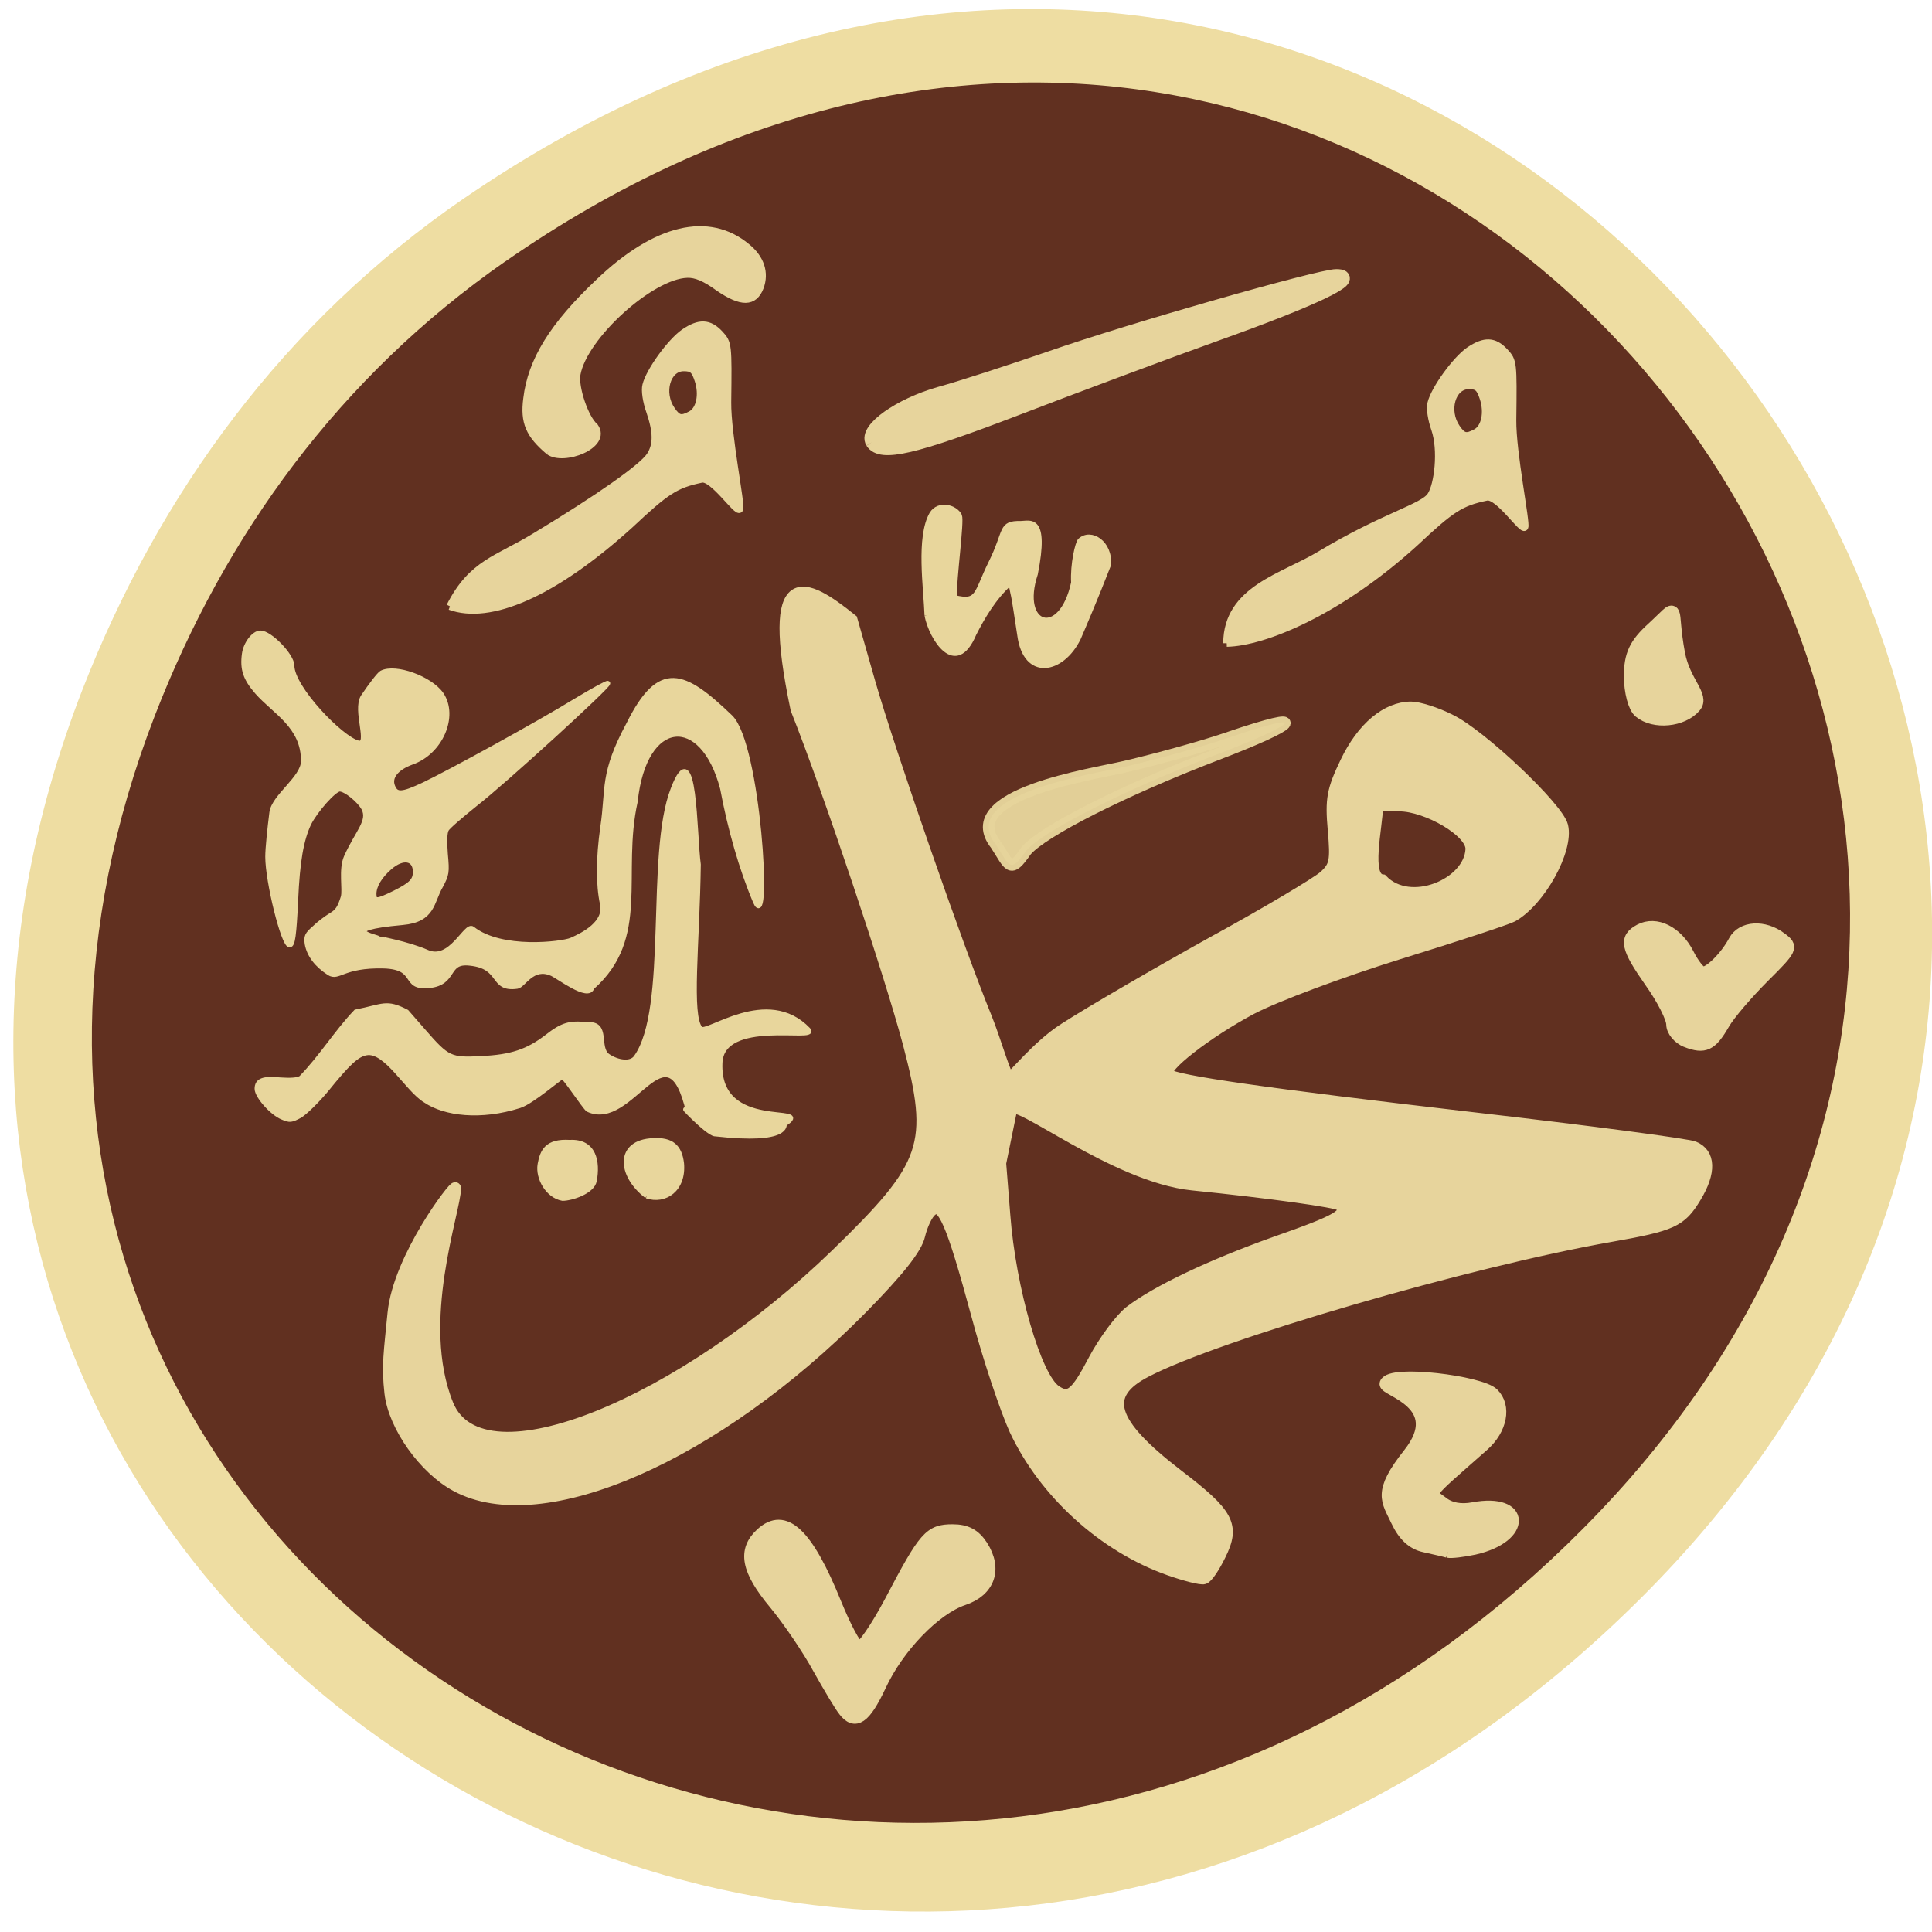 <svg xmlns="http://www.w3.org/2000/svg" xmlns:xlink="http://www.w3.org/1999/xlink" viewBox="0 0 22 22"><defs><g id="3" clip-path="url(#2)"><path d="m 389.03 8 c -8.682 -3.02 -16.545 -10.07 -20.455 -18.326 c -1.227 -2.663 -3.545 -9.479 -5.05 -15.08 c -3.318 -12.142 -4.545 -14.895 -6 -13.631 c -0.591 0.451 -1.273 1.941 -1.591 3.25 c -0.364 1.67 -2.727 4.649 -7.727 9.659 c -19.227 19.228 -42.23 29.2 -53.591 23.16 c -4.273 -2.257 -8.273 -7.854 -8.773 -12.187 c -0.409 -3.611 -0.091 -5.326 0.409 -10.427 c 0.727 -7.312 8.227 -16.926 8.227 -16.385 c 0 2.979 -5.455 17.513 -1 28.346 c 4.545 11.01 31.27 -0.316 51.45 -19.68 c 12.182 -11.691 13.09 -14.308 9.545 -27.624 c -2.455 -9.118 -10.455 -32.77 -14.864 -43.738 c -4.091 -19.274 1.136 -16.656 7.364 -11.691 l 2.409 8.35 c 2.591 8.892 11.636 34.665 15.409 43.783 c 1.227 3.02 2.591 7.854 3.045 7.854 c 0.409 0 3.682 -4.198 7.273 -6.455 c 3.545 -2.257 12.364 -7.312 19.591 -11.284 c 7.273 -3.927 13.909 -7.854 14.818 -8.666 c 1.455 -1.309 1.591 -1.986 1.227 -6.094 c -0.364 -4.02 -0.136 -5.191 1.636 -8.847 c 2.182 -4.514 5.409 -7.177 8.636 -7.177 c 1 0 3.364 0.722 5.227 1.67 c 4.045 1.941 14.227 11.465 14.818 13.857 c 0.773 3.114 -3 9.84 -6.636 11.826 c -0.682 0.361 -7.455 2.573 -15 4.875 c -7.636 2.347 -16.318 5.552 -19.545 7.222 c -5.909 3.114 -11.909 7.718 -11.09 8.576 c 0.864 0.858 12.955 2.573 40.545 5.732 c 15.09 1.715 28.23 3.43 29.14 3.792 c 2.136 0.858 2.227 3.295 0.227 6.545 c -1.955 3.205 -3.045 3.701 -11.364 5.146 c -18.682 3.25 -51.864 12.774 -61.41 17.694 c -5.909 3.02 -4.773 6.725 4.136 13.496 c 6.818 5.146 7.636 6.635 5.682 10.517 c -0.773 1.58 -1.727 2.979 -2.136 3.069 c -0.409 0.135 -2.5 -0.406 -4.591 -1.128 m -10 -27.443 c 1.364 -2.528 3.5 -5.371 4.773 -6.364 c 3.591 -2.708 10.727 -6.05 19.273 -9.07 c 8.364 -2.889 9.727 -3.701 8.545 -4.875 c -0.409 -0.406 -9.182 -1.625 -19.545 -2.663 c -10.318 -1.038 -23.591 -11.691 -23.955 -9.84 l -1.455 7.04 l 0.545 6.771 c 0.727 9.659 4.136 21.305 6.773 23.02 c 1.773 1.219 2.682 0.451 5.05 -4.02 m 49.955 -66.848 c 0.136 -2.347 -5.909 -5.732 -9.5 -5.732 h -2.909 c -0.045 2.799 -1.727 9.479 0.636 9.75 c 3.682 3.792 11.545 0.542 11.773 -4.02" transform="matrix(0.086 0 0 0.087 -20.14 17.18)" fill="#eedda2" stroke="#eedda2" stroke-width="1.509"/></g><g id="6" clip-path="url(#5)"><path d="m 131.86 110.55 c -5.273 -6.59 12.864 -9.208 17.09 -10.201 c 4.5 -1.038 10.727 -2.753 13.864 -3.837 c 10.682 -3.611 9.318 -1.896 -1.864 2.302 c -12.136 4.604 -22.955 10.02 -25.09 12.548 c -2.136 3.069 -2.182 1.941 -4 -0.812" transform="scale(0.086 0.087)" stroke-opacity="0.965" fill="#eedda2" stroke="#eedda2" fill-opacity="0.965" stroke-width="1.533"/></g><g id="9" clip-path="url(#8)"><path d="m 111.77 223.84 c -0.455 -0.542 -1.955 -3.02 -3.364 -5.507 c -1.364 -2.483 -4 -6.319 -5.818 -8.486 c -3.682 -4.378 -4.136 -6.906 -1.773 -9.07 c 3.091 -2.799 6.05 -0.045 9.818 9.163 c 1.227 2.979 2.591 5.552 3.091 5.687 c 0.455 0.181 2.364 -2.573 4.227 -6.05 c 4.5 -8.486 5.182 -9.253 8.182 -9.253 c 1.818 0 2.909 0.587 3.864 2.031 c 1.955 3.02 0.955 5.823 -2.455 6.951 c -3.773 1.264 -8.682 6.274 -11.05 11.375 c -2 4.198 -3.273 5.055 -4.727 3.16" transform="scale(0.086 0.087)" fill="#eedda2" stroke="#eedda2" stroke-width="1.636"/></g><g id="C" clip-path="url(#B)"><path d="m 425.9 5.61 c -0.455 -0.135 -1.864 -0.451 -3.091 -0.722 c -1.545 -0.316 -2.727 -1.399 -3.636 -3.295 c -1.273 -2.708 -2.5 -3.656 1.591 -8.757 c 5.273 -6.59 -3.364 -8.396 -3.091 -9.208 c 0.591 -1.715 12.591 -0.226 14.182 1.354 c 1.682 1.625 1.091 4.604 -1.273 6.68 c -7.909 6.906 -7.318 6.094 -5.5 7.493 c 1.045 0.858 2.5 1.128 4.182 0.812 c 6.864 -1.264 7 3.701 0.136 5.236 c -1.5 0.316 -3.045 0.497 -3.5 0.406" transform="matrix(0.086 0 0 0.087 -20.14 17.18)" fill="#eedda2" stroke="#eedda2" stroke-width="1.636"/></g><g id="F" clip-path="url(#E)"><path d="m 457.49 -61.19 c -1.045 -0.406 -1.864 -1.399 -1.864 -2.212 c 0 -0.858 -1.273 -3.34 -2.864 -5.552 c -3.227 -4.559 -3.455 -5.687 -1.409 -6.771 c 2.091 -1.083 4.818 0.226 6.318 3.114 c 0.682 1.354 1.591 2.483 2 2.483 c 0.955 0 3.091 -2.121 4.182 -4.153 c 1 -1.851 3.909 -2.031 6.136 -0.361 c 1.545 1.128 1.455 1.309 -2.318 5.01 c -2.136 2.121 -4.545 4.875 -5.273 6.139 c -1.636 2.799 -2.5 3.205 -4.909 2.302" transform="matrix(0.086 0 0 0.087 -20.14 17.18)" fill="#eedda2" stroke="#eedda2" stroke-width="1.636"/></g><g id="I" clip-path="url(#H)"><path d="m 451.35 -104.39 c -0.682 -0.542 -1.227 -2.573 -1.227 -4.559 c 0 -2.753 0.636 -4.153 2.955 -6.229 c 3.682 -3.34 2.091 -3.069 3.318 3.34 c 0.727 3.701 3.273 5.507 2.136 6.771 c -1.591 1.851 -5.318 2.212 -7.182 0.677" transform="matrix(0.086 0 0 0.087 -20.14 17.18)" fill="#eedda2" stroke="#eedda2" stroke-width="1.837"/></g><g id="L" clip-path="url(#K)"><path d="m 396.62 -113.28 c 0.045 -7.087 7.455 -8.666 12.364 -11.6 c 8.409 -5.01 13.636 -6.184 14.636 -7.718 c 0.955 -1.399 1.5 -5.958 0.545 -8.711 c -0.455 -1.264 -0.682 -2.708 -0.5 -3.385 c 0.455 -1.851 3.273 -5.687 5.05 -6.906 c 2.045 -1.354 3.318 -1.309 4.727 0.181 c 1.136 1.219 1.136 1.354 1.045 8.937 c -0.045 4.243 1.864 13.496 1.591 13.993 c -0.318 0.587 -3.5 -4.243 -5.05 -3.927 c -3.455 0.722 -4.636 1.49 -9.5 6 c -10.09 9.07 -20 13.04 -24.909 13.13 m 33 -27.579 c 1.182 -0.632 1.591 -2.618 0.955 -4.514 c -0.455 -1.354 -0.773 -1.625 -1.909 -1.625 c -2.227 0 -3.182 3.295 -1.591 5.552 c 0.818 1.174 1.273 1.264 2.545 0.587" transform="matrix(0.086 0 0 0.087 -20.14 17.18)" fill="#eedda2" stroke="#eedda2" stroke-width="0.942"/></g><g id="O" clip-path="url(#N)"><path d="m 306.85 -138.42 c -2.591 -2.167 -3.318 -3.792 -2.909 -6.861 c 0.591 -4.965 3.455 -9.569 9.545 -15.256 c 7.545 -7.132 14.545 -8.757 19.591 -4.604 c 1.864 1.49 2.455 3.385 1.773 5.236 c -0.818 2.121 -2.5 2.121 -5.5 0.09 c -1.818 -1.309 -3.045 -1.805 -4.182 -1.76 c -4.773 0.135 -13.682 8.08 -14.591 13.09 c -0.318 1.715 1.091 5.823 2.364 6.861 c 1.773 2.437 -4.182 4.649 -6.091 3.205" transform="matrix(0.086 0 0 0.087 -20.14 17.18)" fill="#eedda2" stroke="#eedda2" stroke-width="0.942"/></g><g id="R" clip-path="url(#Q)"><path d="m 293.76 -118.11 c 2.909 -5.687 6.318 -6.139 11.227 -9.118 c 8.409 -5.01 14.273 -9.07 15.273 -10.607 c 0.909 -1.399 0.909 -3.069 -0.045 -5.823 c -0.455 -1.264 -0.682 -2.708 -0.5 -3.385 c 0.455 -1.851 3.273 -5.687 5.05 -6.906 c 2 -1.354 3.318 -1.309 4.727 0.181 c 1.136 1.219 1.136 1.354 1.045 8.937 c -0.045 4.243 1.864 13.496 1.591 13.993 c -0.318 0.587 -3.545 -4.243 -5.05 -3.927 c -3.455 0.722 -4.636 1.49 -9.5 6 c -10.136 9.07 -18.545 12.548 -23.818 10.652 m 31.909 -25.1 c 1.182 -0.632 1.591 -2.618 0.955 -4.514 c -0.455 -1.354 -0.773 -1.625 -1.909 -1.625 c -2.227 0 -3.182 3.295 -1.591 5.552 c 0.818 1.174 1.273 1.264 2.545 0.587" transform="matrix(0.086 0 0 0.087 -20.14 17.18)" fill="#eedda2" stroke="#eedda2" stroke-width="0.942"/></g><g id="U" clip-path="url(#T)"><path d="m 349.71 -139.64 c -0.955 -1.58 3.591 -4.785 8.909 -6.274 c 2.818 -0.767 9.409 -2.889 14.591 -4.649 c 10.727 -3.701 35.727 -10.743 37.909 -10.743 c 3.273 0 -2.909 2.934 -15.545 7.402 c -7.136 2.528 -19.227 6.996 -26.818 9.885 c -13.591 5.146 -17.909 6.139 -19.05 4.378" transform="matrix(0.086 0 0 0.087 -20.14 17.18)" fill="#eedda2" stroke="#eedda2" stroke-width="1.88"/></g><clipPath id="B"><path d="M 0,0 H22 V22 H0 z"/></clipPath><clipPath id="8"><path d="M 0,0 H22 V22 H0 z"/></clipPath><clipPath id="H"><path d="M 0,0 H22 V22 H0 z"/></clipPath><clipPath id="N"><path d="M 0,0 H22 V22 H0 z"/></clipPath><clipPath id="Q"><path d="M 0,0 H22 V22 H0 z"/></clipPath><clipPath id="K"><path d="M 0,0 H22 V22 H0 z"/></clipPath><clipPath id="E"><path d="M 0,0 H22 V22 H0 z"/></clipPath><clipPath id="5"><path d="M 0,0 H22 V22 H0 z"/></clipPath><clipPath id="T"><path d="M 0,0 H22 V22 H0 z"/></clipPath><clipPath id="2"><path d="M 0,0 H22 V22 H0 z"/></clipPath><filter id="0" filterUnits="objectBoundingBox" x="0" y="0" width="22" height="22"><feColorMatrix type="matrix" in="SourceGraphic" values="0 0 0 0 1 0 0 0 0 1 0 0 0 0 1 0 0 0 1 0"/></filter><mask id="1"><g filter="url(#0)"><path fill-opacity="0.949" d="M 0,0 H22 V22 H0 z"/></g></mask><mask id="P"><g filter="url(#0)"><path fill-opacity="0.949" d="M 0,0 H22 V22 H0 z"/></g></mask><mask id="M"><g filter="url(#0)"><path fill-opacity="0.949" d="M 0,0 H22 V22 H0 z"/></g></mask><mask id="S"><g filter="url(#0)"><path fill-opacity="0.949" d="M 0,0 H22 V22 H0 z"/></g></mask><mask id="A"><g filter="url(#0)"><path fill-opacity="0.949" d="M 0,0 H22 V22 H0 z"/></g></mask><mask id="D"><g filter="url(#0)"><path fill-opacity="0.949" d="M 0,0 H22 V22 H0 z"/></g></mask><mask id="7"><g filter="url(#0)"><path fill-opacity="0.949" d="M 0,0 H22 V22 H0 z"/></g></mask><mask id="G"><g filter="url(#0)"><path fill-opacity="0.949" d="M 0,0 H22 V22 H0 z"/></g></mask><mask id="J"><g filter="url(#0)"><path fill-opacity="0.949" d="M 0,0 H22 V22 H0 z"/></g></mask><mask id="4"><g filter="url(#0)"><path fill-opacity="0.949" d="M 0,0 H22 V22 H0 z"/></g></mask></defs><path d="m 5.285 2.258 c 11.176 -7.66 22.5 6.871 13.395 15.945 c -8.578 8.551 -21.906 0.371 -17.742 -10.348 c 0.871 -2.234 2.297 -4.191 4.348 -5.598" fill="#eedda2"/><path d="m 5.75 2.98 c 10.242 -7.125 20.617 6.04 12.273 14.43 c -7.859 7.91 -20.07 0.578 -16.258 -9.266 c 0.797 -2.055 2.105 -3.855 3.984 -5.164" fill="#613020"/><use xlink:href="#3" mask="url(#1)"/><use xlink:href="#6" mask="url(#4)"/><use xlink:href="#9" mask="url(#7)"/><use xlink:href="#C" mask="url(#A)"/><use xlink:href="#F" mask="url(#D)"/><use xlink:href="#I" mask="url(#G)"/><use xlink:href="#L" mask="url(#J)"/><use xlink:href="#O" mask="url(#M)"/><use xlink:href="#R" mask="url(#P)"/><use xlink:href="#U" mask="url(#S)"/><g fill="#e8d69c" stroke="#e8d69c" transform="matrix(0.086 0 0 0.087 -20.14 17.18)"><path d="m 356.9 -116.89 c -0.136 -3.656 -1.136 -10.246 0.636 -13.315 c 0.955 -1.535 3.182 -0.903 3.727 0.226 c 0.318 0.722 -0.727 8.17 -0.682 10.697 c 3.182 0.767 2.773 -0.497 4.773 -4.514 c 2.136 -4.243 1.182 -5.236 4 -5.191 c 1.182 0 3.5 -1.083 1.955 6.635 c -2.318 6.906 3.364 8.666 5 1.128 c -0.136 -2.437 0.545 -5.191 0.864 -5.507 c 1.455 -1.354 4.091 0.316 3.818 3.205 c -1.773 4.514 -3.409 8.26 -4 9.614 c -2.182 4.378 -7.05 5.326 -7.818 -0.451 c -0.364 -2.347 -0.727 -4.83 -0.909 -5.507 l -0.273 -1.309 c -2.227 1.941 -3.773 4.649 -4.818 6.68 c -2.455 5.732 -5.682 0.542 -6.273 -2.392" stroke-width="0.594"/><path d="m 307.26 -70.04 c -2.591 -1.128 -3.727 1.535 -4.591 1.67 c -3.5 0.497 -1.909 -2.573 -6.227 -3.02 c -3.318 -0.406 -1.818 2.573 -5.455 2.934 c -3.591 0.361 -1.318 -2.437 -6 -2.573 c -5.455 -0.135 -5.955 1.715 -7.227 0.903 c -1.636 -1.038 -2.636 -2.347 -2.909 -3.792 c -0.136 -0.948 -0.045 -1.219 0.955 -2.076 c 0.591 -0.587 1.591 -1.309 2.182 -1.67 c 0.864 -0.497 1.182 -0.948 1.636 -2.392 c 0.273 -0.993 -0.318 -3.611 0.409 -5.236 c 1.5 -3.295 3.182 -4.694 2.318 -6.364 c -0.591 -1.083 -2.409 -2.528 -3.182 -2.528 c -0.727 0 -3.227 2.799 -4.091 4.514 c -1 2.121 -1.5 4.92 -1.727 10.02 c -0.227 4.694 -0.409 5.868 -0.818 5.868 c -0.818 0 -2.909 -8.305 -2.909 -11.555 c 0 -1.083 0.273 -3.656 0.545 -5.778 c 0.273 -2.121 4.182 -4.514 4.182 -6.725 c 0.045 -4.604 -3.818 -6.455 -6.136 -9.07 c -1.545 -1.76 -1.955 -2.979 -1.682 -4.965 c 0.182 -1.354 1.273 -2.753 2.136 -2.753 c 1.273 0 4.182 2.979 4.182 4.288 c 0 2.889 6.5 9.569 8.773 10.111 c 1.682 0.361 -0.5 -4.288 0.636 -6.05 c 1.045 -1.535 2.136 -2.934 2.455 -3.114 c 1.818 -0.948 6.455 0.722 7.909 2.799 c 1.955 2.844 -0.091 7.583 -3.909 8.892 c -2 0.722 -3 1.896 -2.545 3.114 c 0.455 1.219 1.227 1.174 4.136 -0.181 c 3.545 -1.67 15.182 -7.989 20.09 -10.968 c 2.273 -1.354 4.182 -2.392 4.273 -2.302 c 0.273 0.226 -13.864 12.999 -17.591 15.843 c -1.864 1.49 -3.591 2.934 -3.773 3.295 c -0.227 0.406 -0.273 1.535 -0.136 3.205 c 0.227 2.437 0.182 2.663 -0.636 4.198 c -1.227 2.076 -0.955 4.423 -5.05 4.785 c -9.09 0.812 -3.318 1.896 -3.273 2.031 c 0.045 0.045 3.955 0.722 6.545 1.851 c 3.136 1.354 5.136 -3.792 6 -3.069 c 3.818 2.979 11.818 1.986 13.05 1.49 c 1.682 -0.722 4.682 -2.257 4.136 -4.739 c -0.545 -2.528 -0.545 -5.958 0.045 -10.07 c 0.773 -5.1 -0.136 -6.906 3.455 -13.496 c 4.091 -8.125 7.273 -6.771 13.455 -0.903 c 3.727 3.521 5.227 28.617 3.318 24.19 c -1.864 -4.333 -3.364 -9.569 -4.364 -14.85 c -2.636 -9.975 -10.364 -9.434 -11.545 1.715 c -2.136 9.479 1.727 17.829 -5.727 24.329 c -0.455 1.625 -4.455 -1.444 -5.318 -1.805 m -20.818 -10.562 c 2.182 -1.083 2.727 -1.625 2.727 -2.753 c 0 -1.805 -1.636 -2.076 -3.364 -0.587 c -1.318 1.128 -2.091 2.392 -2.091 3.476 c 0 1.038 0.409 0.993 2.727 -0.135" stroke-width="0.63"/><path d="m 328.85 -49.05 c -1.091 -0.135 -5.182 -4.514 -3.5 -2.844 c -2.818 -12.1 -7.5 2.347 -13.318 -0.361 c -0.5 -0.406 -3.091 -4.288 -3.364 -4.288 c -0.273 0 -4 3.25 -5.682 3.792 c -5.136 1.625 -9.909 1.038 -12.455 -0.677 c -2.409 -1.399 -5.227 -6.725 -7.864 -6.229 c -1.227 0.226 -2.409 1.309 -5.318 4.875 c -1.227 1.444 -2.773 2.934 -3.455 3.34 c -1.136 0.587 -1.318 0.632 -2.273 0.226 c -1.409 -0.542 -3.409 -2.799 -3.409 -3.746 c 0 -1.083 0.818 -1.399 3.091 -1.174 c 1.318 0.09 2.227 0.045 2.727 -0.226 c 2.682 -2.708 4.773 -6.094 7.273 -8.666 c 3.682 -0.722 4 -1.399 6.727 0 l 2.273 2.573 c 3.136 3.566 3.545 3.746 7.636 3.521 c 3.955 -0.181 6.136 -0.903 8.682 -2.844 c 2.045 -1.58 3.045 -1.851 5.318 -1.58 c 2.864 -0.271 1.182 3.02 2.727 4.107 c 1.273 0.858 3.045 1.128 3.727 0.181 c 4.591 -6.319 1.545 -26.586 4.909 -35.12 c 2.955 -7.673 2.818 5.958 3.364 9.885 c -0.136 10.291 -1.273 19.815 0.273 21.485 c 0.818 0.903 8.818 -5.507 14.273 0.135 c 1.409 1.444 -11.5 -1.715 -11.682 4.378 c -0.364 9.253 12.727 5.371 8.545 7.944 c -0.136 0 0.864 2.437 -9.227 1.309" stroke-width="0.626"/><g stroke-width="0.619"><path d="m 305.67 -45.03 c 0.318 -1.76 0.909 -3.114 3.955 -2.934 c 3.273 -0.181 3.727 2.618 3.273 5.01 c -0.227 1.444 -3.045 2.347 -4.227 2.347 c -2 -0.361 -3.273 -2.708 -3 -4.423"/><path d="m 319.81 -40.926 c -3.636 -2.753 -3.909 -7.087 0.864 -7.267 c 2.455 -0.135 3.5 0.812 3.773 2.979 c 0.318 3.43 -2.227 5.1 -4.636 4.288"/></g></g></svg>